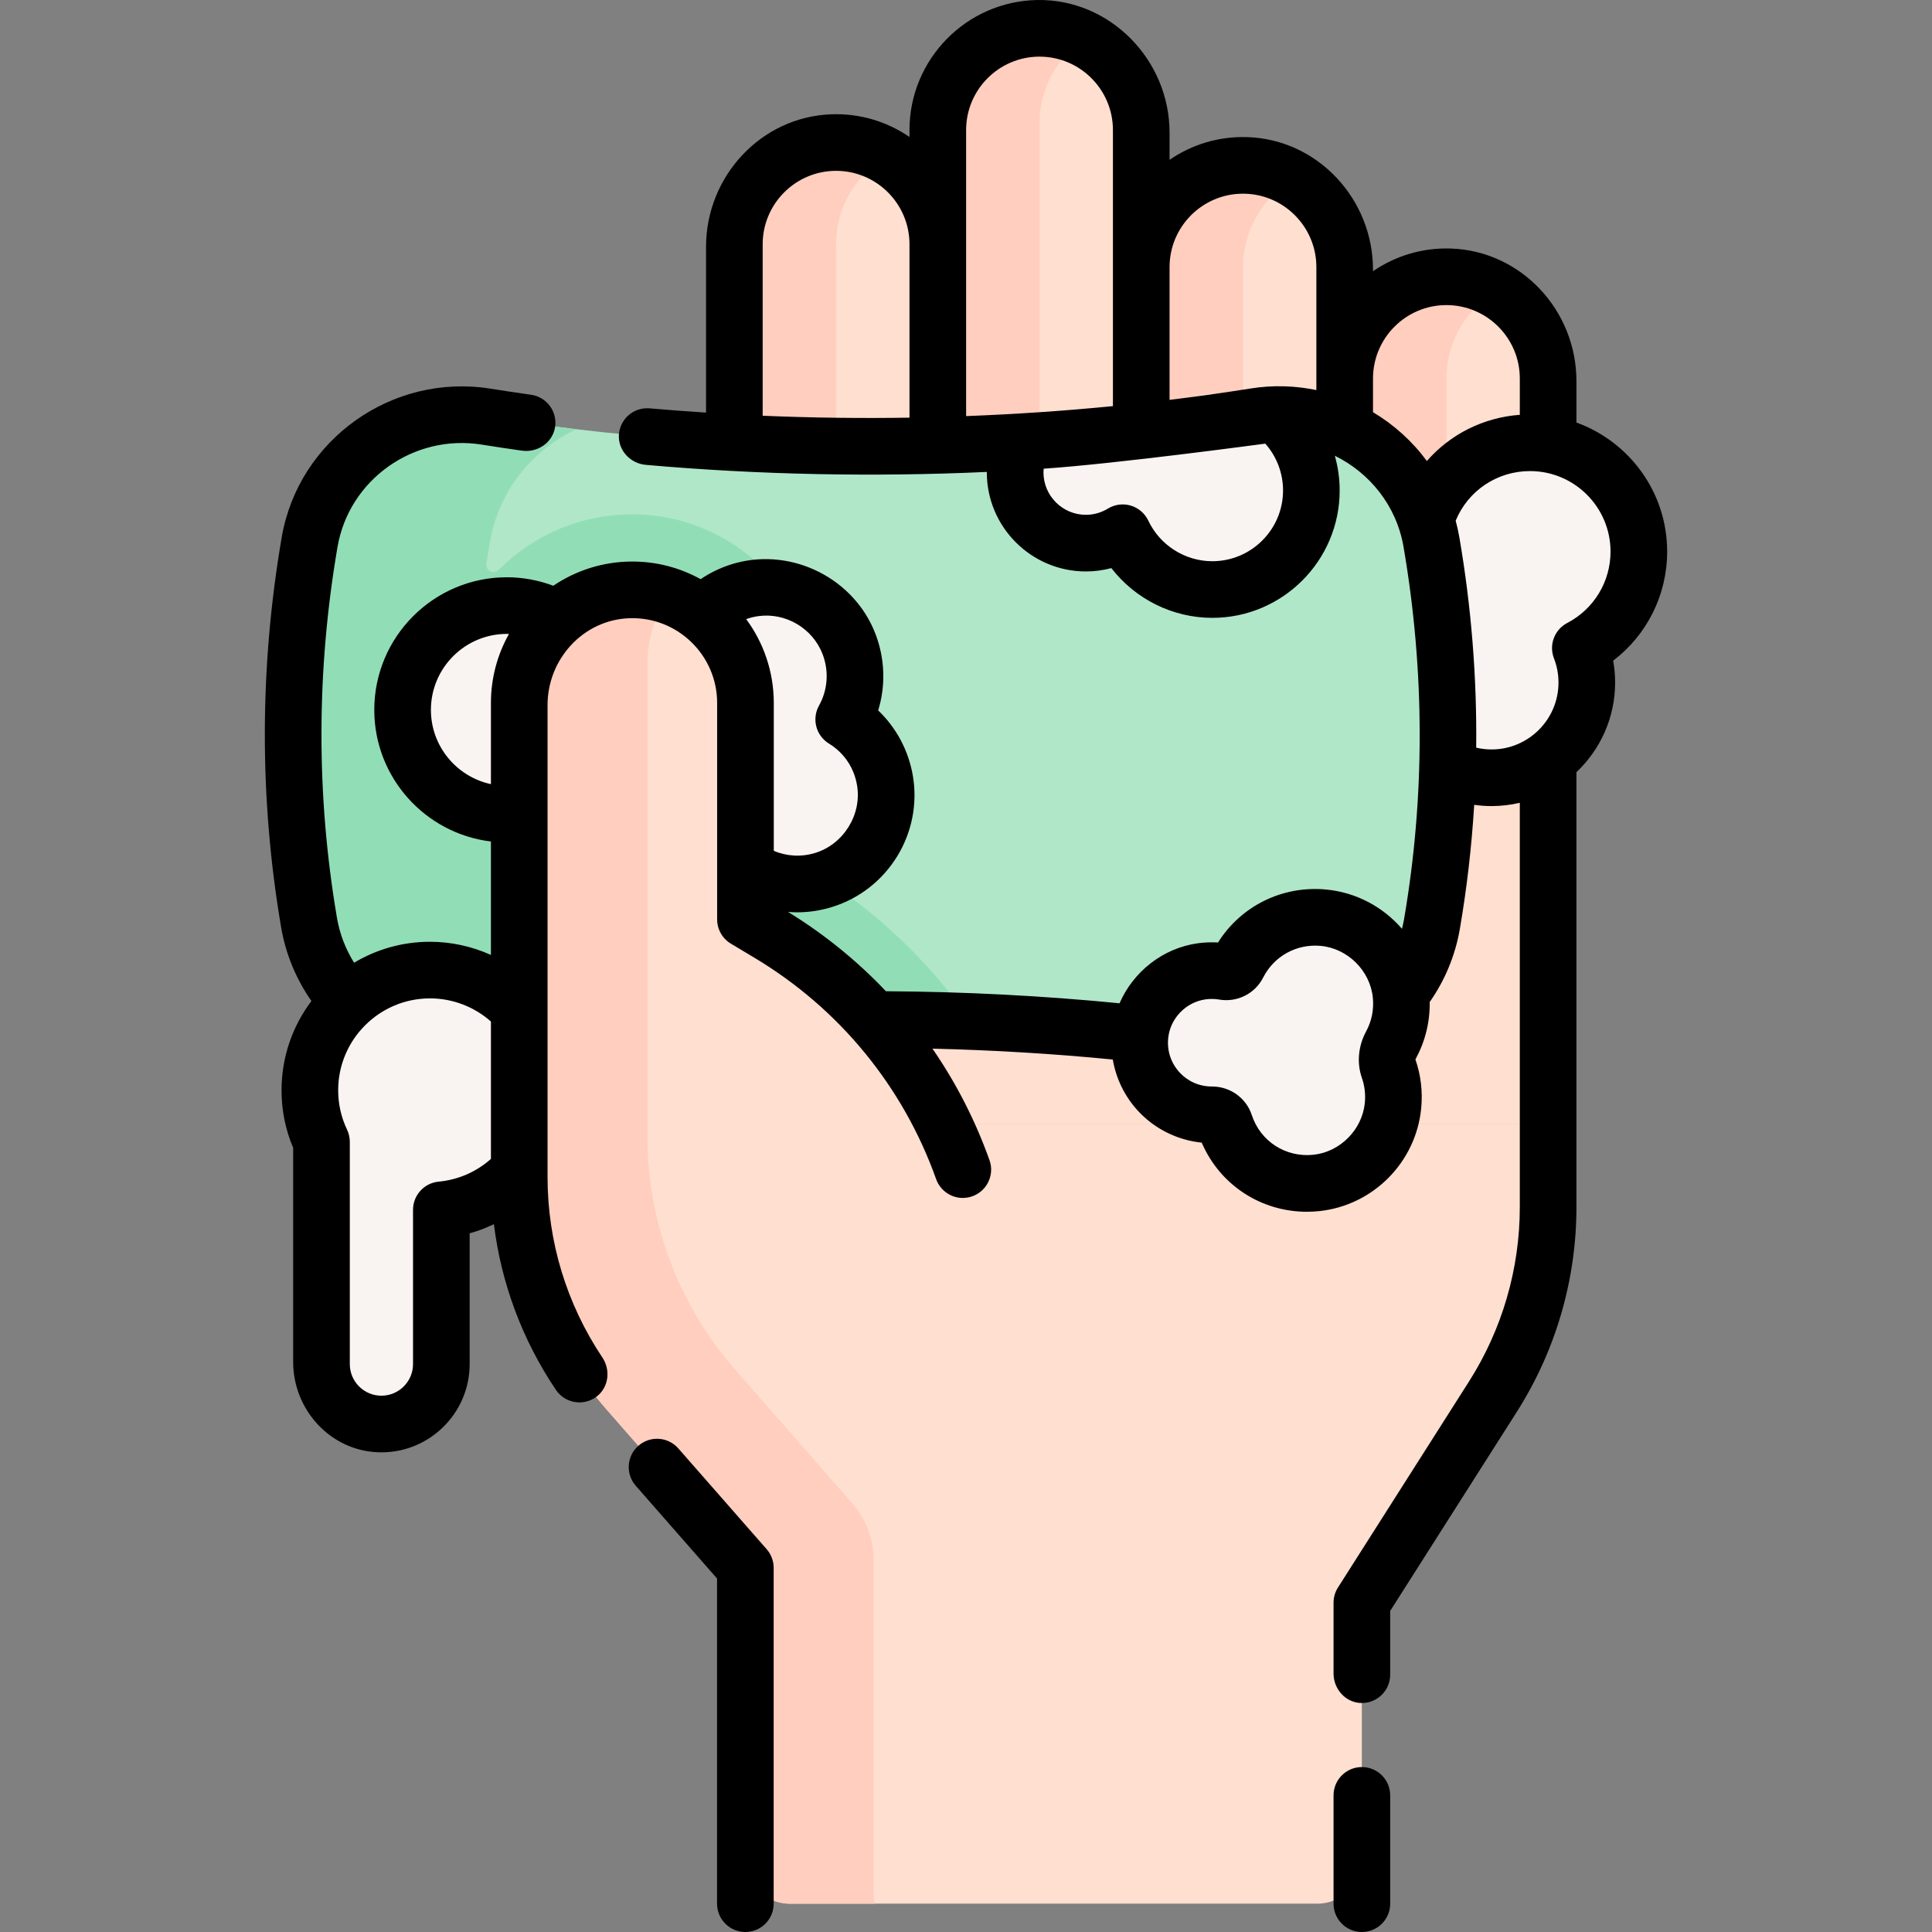 <svg id="Capa_1" enable-background="new 0 0 511.744 511.744" height="512" viewBox="0 0 511.744 511.744" width="512" xmlns="http://www.w3.org/2000/svg"><rect x="0" y="0" width="511.744" height="511.744" fill="#808080" stroke="none"/><g><g><g fill="#ffdfcf"><path d="m248.403 64.694c0-14.881-12.063-26.944-26.944-26.944-14.881 0-26.944 12.063-26.944 26.944v135.685h53.887v-135.685z"/><path d="m302.29 32.594c0-14.881-12.063-26.944-26.944-26.944-14.881 0-26.944 12.063-26.944 26.944v135.685h53.887v-135.685z"/><path d="m356.178 70.745c0-14.881-12.063-26.944-26.944-26.944-14.881 0-26.944 12.063-26.944 26.944v135.685h53.887v-135.685z"/><path d="m410.065 100.298c0-14.881-12.063-26.944-26.944-26.944-14.881 0-26.944 12.063-26.944 26.944v135.685h53.887v-135.685z"/></g><path d="m234.939 41.36c-3.964-2.294-8.571-3.609-13.48-3.609-14.881 0-26.944 12.063-26.944 26.944v135.685h26.944v-135.686c0-9.971 5.429-18.675 13.48-23.334z" fill="#ffcebf"/><path d="m288.83 9.261c-3.964-2.294-8.574-3.611-13.483-3.611-14.881 0-26.944 12.063-26.944 26.944v135.685h26.944v-135.685c0-9.971 5.432-18.673 13.483-23.333z" fill="#ffcebf"/><path d="m342.718 47.413c-3.964-2.294-8.575-3.612-13.484-3.612-14.881 0-26.944 12.063-26.944 26.944v135.685h26.944v-135.685c0-9.971 5.433-18.673 13.484-23.332z" fill="#ffcebf"/><path d="m396.603 76.965c-3.964-2.294-8.573-3.61-13.482-3.61-14.881 0-26.944 12.063-26.944 26.944v135.685h26.944v-135.686c0-9.972 5.431-18.674 13.482-23.333z" fill="#ffcebf"/><path d="m202.551 254.073v43.571h207.514v-96.569h-207.06z" fill="#ffdfcf"/><path d="m437.606 145.632c0-18.071-14.517-32.751-32.525-33.016-18.202-.267-33.42 14.638-33.514 32.842-.035 6.7 1.934 12.934 5.33 18.153-5.167 5.033-8.207 12.238-7.629 20.144.918 12.558 11.18 22.706 23.747 23.493 14.802.927 27.096-10.803 27.096-25.405 0-1.639-.157-3.241-.455-4.793-.206-1.075.283-2.165 1.234-2.707 9.982-5.678 16.716-16.406 16.716-28.711z" fill="#f9f3f1"/><g><g id="XMLID_384_"><g><path d="m379.155 143.555c5.84 34 5.88 67.74.14 101.22-1.2 6.97-4.12 13.19-8.25 18.34l-19.65 12.85-49.37-2.12c-23.2-2.52-46.94-3.79-70.7-3.81l-114.09 5.93-24.92-10.57c-5.3-5.66-9.06-12.86-10.45-21.03-5.71-33.5-5.63-67.1.15-100.78 3.78-22.02 24.69-36.76 46.75-33.23 65.53 10.5 137.69 10.49 203.65-.04 22.06-3.53 42.96 11.23 46.74 33.24z" fill="#b0e7c9"/></g></g></g><path d="m257.158 270.555c-10.49-15.175-24.14-28.341-39.703-38.299v-45.467c0-27.375-21.994-50.05-49.028-50.546-.311-.006-.623-.009-.933-.009-13.334 0-25.877 5.191-35.345 14.642-.015.015-.03.03-.046.046-1.312 1.318-3.546.229-3.267-1.609.29-1.909.598-3.818.926-5.728 2.339-13.624 11.247-24.45 22.916-29.897-8.049-.959-16.035-2.07-23.914-3.333-22.06-3.53-42.97 11.21-46.75 33.23-5.78 33.68-5.86 67.28-.15 100.78 1.39 8.17 5.15 15.37 10.45 21.03l24.92 10.57 42.536-2.211 71.554-3.719c8.623.007 17.242.184 25.834.52z" fill="#91deb6"/><g><g fill="#f9f3f1"><circle cx="134.679" cy="188.445" r="32.205"/><path d="m137.535 267.466c-5.825-6.455-14.254-10.514-23.634-10.514-17.577 0-31.826 14.249-31.826 31.826 0 4.892 1.107 9.525 3.079 13.666v58.874c0 8.767 7.107 15.873 15.873 15.873 8.767 0 15.873-7.107 15.873-15.873v-40.86c8.168-.764 15.437-4.617 20.634-10.375l11.706-3.816v-25.194z"/><path d="m226.871 186.688c.887-3.178 1.169-6.609.702-10.164-1.499-11.412-10.797-20.484-22.242-21.707-15.188-1.623-28.025 10.238-28.025 25.096 0 8.424 4.13 15.88 10.472 20.466-1.41 3.566-2.011 7.54-1.546 11.704 1.303 11.648 10.997 20.822 22.697 21.512 14.103.831 25.8-10.36 25.8-24.282 0-6.344-2.431-12.117-6.41-16.446-1.524-1.66-2.053-4.008-1.448-6.179z"/></g><path d="m241.305 282.785c-9.71-14.32-22.5-26.48-37.6-35.52l-6.25-3.75v-56.725c0-16.426-12.972-30.248-29.395-30.55-8.504-.156-16.202 3.222-21.755 8.765-5.42 5.43-8.77 12.91-8.77 21.19v57.32 68.23c0 22.7 8.25 44.62 23.21 61.69l36.68 41.86v77.147c0 6.518 5.284 11.802 11.803 11.802h139.695c6.518 0 11.803-5.284 11.803-11.802v-67.927l34.72-54.57c9.55-15.02 14.62-32.44 14.62-50.23v-22.071h-168.515z" fill="#ffdfcf"/><path d="m231.383 501.775v-88.595c0-5.513-2.003-10.838-5.636-14.984l-31.044-35.428c-14.96-17.07-23.21-38.99-23.21-61.69v-68.23-57.32c0-6.598 2.142-12.688 5.748-17.637-2.878-1.013-5.967-1.592-9.181-1.651-8.504-.156-16.202 3.222-21.755 8.765-5.42 5.43-8.77 12.91-8.77 21.19v57.32 68.23c0 22.7 8.25 44.62 23.21 61.69l36.68 41.86v77.147c0 6.518 5.284 11.802 11.802 11.802h22.418c-.169-.796-.262-1.621-.262-2.469z" fill="#ffcebf"/><path d="m371.09 263.435c-1.107-10.738-9.831-19.364-20.58-20.358-9.827-.909-18.522 4.401-22.603 12.446-.698 1.377-2.224 2.103-3.745 1.843-1.886-.322-3.867-.367-5.904-.079-8.634 1.222-15.472 8.349-16.299 17.029-1.086 11.389 7.841 20.972 19.007 20.972h.029c1.557-.003 2.969.925 3.453 2.405 3.235 9.895 13.031 16.822 24.249 15.636 10.676-1.129 19.252-9.804 20.282-20.49.333-3.455-.106-6.77-1.163-9.796-.726-2.08-.414-4.348.638-6.283 2.117-3.897 3.137-8.475 2.636-13.325z" fill="#f9f3f1"/><path d="m322.461 104.299c-5.849 0-11.223 2.081-15.471 5.559-1.401 1.147-3.402 1.01-4.677-.276-3.631-3.664-11.201 3.012-16.772 3.03-10.474.034-16.79-.522-17.349 9.937-.616 11.532 8.552 21.075 19.949 21.075 3.01 0 5.861-.671 8.418-1.866 1.682-.786 3.648-.194 4.588 1.407 4.359 7.425 12.273 12.39 21.314 12.39 13.747 0 24.89-11.474 24.89-25.628s-11.143-25.628-24.89-25.628z" fill="#f9f3f1"/></g></g><g><path d="m360.728 468.053c-4.142 0-7.5 3.358-7.5 7.5v28.691c0 4.142 3.358 7.5 7.5 7.5s7.5-3.358 7.5-7.5v-28.691c0-4.142-3.358-7.5-7.5-7.5z"/><path d="m441.594 146.104c0-15.716-10.033-29.129-24.029-34.18v-10.979c0-18.656-14.552-34.449-33.197-35.112-7.684-.273-14.835 1.99-20.691 6.01v-.408c0-18.657-14.552-34.449-33.197-35.112-7.684-.273-14.835 1.99-20.691 6.01v-7.203c0-19.272-15.77-35.453-35.039-35.125-18.719.319-33.848 15.645-33.848 34.439v1.839c-5.856-4.02-13.007-6.283-20.691-6.01-18.645.663-33.197 16.455-33.197 35.112v43.908c-4.989-.326-9.969-.691-14.929-1.131-4.2-.371-7.897 2.791-8.151 7.029-.245 4.096 3.033 7.577 7.12 7.938 29.838 2.636 60.286 3.243 90.337 1.874 0 .039-.004.077-.004.116 0 14.471 11.773 26.245 26.245 26.245 2.284 0 4.549-.301 6.74-.888 6.314 8.173 16.194 13.178 26.739 13.178 18.604 0 33.739-15.135 33.739-33.739 0-3.148-.444-6.237-1.283-9.195 9.281 4.546 16.335 13.277 18.194 24.104 5.666 33.002 5.712 66.205.137 98.685-.145.845-.335 1.681-.546 2.51-4.99-5.784-12.122-9.667-20.151-10.41-11.569-1.071-22.5 4.379-28.576 14.039-1.801-.111-3.614-.042-5.417.213-9.268 1.312-17.053 7.565-20.663 15.887-20.304-2-41.07-3.07-61.878-3.191-7.613-8.036-16.31-15.107-25.935-21.01.797.063 1.597.107 2.4.107 3.063 0 6.155-.458 9.188-1.388 14.846-4.552 24.079-19.511 21.476-34.795-1.135-6.669-4.388-12.717-9.184-17.295 2.013-6.564 1.803-13.671-.709-20.243-5.589-14.626-21.875-22.873-36.993-18.798-3.352.903-6.486 2.348-9.325 4.272-5.366-2.972-11.532-4.67-18.088-4.67-7.749 0-14.955 2.365-20.936 6.41-3.918-1.466-8.09-2.241-12.297-2.241-19.368 0-35.125 15.757-35.125 35.126 0 17.936 13.517 32.766 30.897 34.862v30.049c-5.024-2.267-10.517-3.489-16.134-3.489-7.346 0-14.224 2.03-20.113 5.55-2.253-3.624-3.809-7.641-4.533-11.892-5.523-32.427-5.473-65.486.15-98.258 3.058-17.821 20.188-29.97 38.171-27.089 3.377.541 6.874 1.067 10.682 1.605 4.066.575 8.052-2.066 8.745-6.114.716-4.186-2.168-8.107-6.344-8.696-3.833-.541-7.337-1.067-10.71-1.607-26.072-4.182-50.889 13.481-55.329 39.364-5.91 34.449-5.961 69.208-.153 103.313 1.203 7.062 3.951 13.697 8.024 19.515-4.967 6.584-7.917 14.77-7.917 23.634 0 5.306 1.035 10.434 3.079 15.27v56.697c0 12.657 9.823 23.452 22.471 23.93 13.297.503 24.275-10.169 24.275-23.356v-34.639c2.217-.612 4.36-1.433 6.421-2.425 1.943 15.66 7.515 30.641 16.426 43.893 1.448 2.153 3.817 3.316 6.23 3.316 1.657-.001 3.336-.549 4.749-1.701 3.035-2.474 3.507-6.934 1.331-10.189-9.502-14.217-14.523-30.749-14.523-47.826v-125c0-12.163 9.439-22.536 21.594-22.996 12.778-.484 23.328 9.772 23.328 22.445v57.323c0 2.637 1.385 5.081 3.648 6.435l6.249 3.741c22.482 13.461 39.361 34.095 48.099 58.603 1.334 3.741 5.325 5.815 9.141 4.716 4.144-1.193 6.454-5.636 5.007-9.699-3.759-10.555-8.852-20.476-15.115-29.56 16.073.389 32.065 1.348 47.77 2.885.848 4.975 3.09 9.658 6.528 13.439 4.433 4.875 10.528 7.919 17.027 8.575 4.807 11.188 15.667 18.31 27.849 18.309 1.098 0 2.208-.058 3.325-.176 14.245-1.507 25.583-12.958 26.958-27.229.426-4.419-.085-8.761-1.518-12.906.01-.058.041-.169.118-.313 2.496-4.593 3.733-9.708 3.656-14.934 4.045-5.761 6.788-12.396 7.984-19.359 1.869-10.891 3.132-21.857 3.8-32.868 1.523.218 3.061.332 4.602.332 2.574 0 5.076-.308 7.48-.873v107.073c0 16.367-4.666 32.396-13.45 46.206l-34.714 54.574c-.766 1.203-1.172 2.6-1.172 4.025v18.759c0 4.107 3.164 7.688 7.269 7.811 4.247.128 7.731-3.278 7.731-7.497v-16.89l33.543-52.733c10.315-16.216 15.794-35.037 15.794-54.256v-115.178c6.301-5.968 10.244-14.403 10.244-23.746 0-1.955-.172-3.89-.515-5.794 8.944-6.804 14.3-17.406 14.3-28.889zm-327.456 41.926c0-11.098 9.028-20.126 20.125-20.126.182 0 .362.022.544.027-3.034 5.408-4.772 11.635-4.772 18.265v21.504c-9.072-1.949-15.897-10.024-15.897-19.67zm2.065 124.961c-3.854.36-6.801 3.596-6.801 7.467v40.859c0 4.617-3.756 8.374-8.374 8.374-4.617 0-8.373-3.756-8.373-8.374v-58.874c0-1.116-.249-2.217-.729-3.225-1.56-3.275-2.351-6.788-2.351-10.442 0-13.413 10.913-24.326 24.326-24.326 5.961 0 11.707 2.205 16.134 6.125v36.398c-3.852 3.423-8.675 5.536-13.832 6.018zm84.633-149.787c7.271-1.021 14.443 3.229 17.06 10.094 1.711 4.49 1.361 9.447-.96 13.603-1.964 3.515-.803 7.953 2.631 10.055 4.006 2.452 6.649 6.37 7.442 11.031 1.319 7.747-3.55 15.626-11.086 17.937-3.681 1.128-7.527.906-10.965-.559v-39.17c0-8.307-2.722-15.988-7.315-22.207 1.023-.358 2.087-.629 3.193-.784zm128.398-111.902c10.721 0 19.444 8.723 19.444 19.444v32.578c-5.597-1.167-11.485-1.369-17.441-.419-7.076 1.13-14.234 2.125-21.446 3.011v-35.17c-.001-10.722 8.722-19.444 19.443-19.444zm-73.331-16.858c0-10.721 8.722-19.444 19.443-19.444s19.444 8.723 19.444 19.444v73.128c-12.838 1.263-25.828 2.143-38.887 2.643zm-53.888 75.676v-45.426c0-10.721 8.723-19.444 19.444-19.444s19.444 8.723 19.444 19.444v45.934c-12.957.205-25.947.042-38.888-.508zm119.097 38.534c-7.213 0-13.868-4.219-16.953-10.749-.91-1.924-2.594-3.372-4.633-3.982-2.041-.61-4.243-.324-6.058.786-1.771 1.082-3.789 1.654-5.834 1.654-6.2 0-11.245-5.044-11.245-11.245 0-.327.026-.651.055-.975 19.382-1.318 58.188-6.576 58.701-6.634 3.014 3.406 4.706 7.795 4.706 12.405.001 10.333-8.406 18.74-18.739 18.74zm42.566-39.475v-8.924c0-10.721 8.722-19.443 19.443-19.443s19.444 8.722 19.444 19.443v9.621c-9.712.706-18.463 5.195-24.618 12.237-3.854-5.232-8.723-9.625-14.269-12.934zm-1.814 163.999c-2.104 3.87-2.515 8.367-1.129 12.336.735 2.108.997 4.33.778 6.605-.684 7.091-6.532 13.003-13.605 13.751-7.339.778-14.054-3.545-16.331-10.508-1.482-4.533-5.729-7.575-10.56-7.575-.029 0-.062 0-.097 0-3.29-.013-6.32-1.361-8.537-3.799-2.225-2.446-3.274-5.628-2.957-8.961.499-5.237 4.655-9.576 9.882-10.315 1.205-.17 2.415-.155 3.592.046 4.804.818 9.507-1.528 11.696-5.843 2.878-5.674 8.855-8.958 15.223-8.371 7.138.66 13.075 6.532 13.81 13.659.326 3.148-.285 6.251-1.765 8.975zm53.261-108.163c-3.386 1.77-4.9 5.801-3.517 9.362.797 2.051 1.201 4.207 1.201 6.41 0 9.773-7.951 17.724-17.724 17.724-1.391 0-2.75-.161-4.072-.472.199-18.55-1.278-37.183-4.467-55.753-.255-1.485-.585-2.939-.97-4.368 3.276-7.936 10.943-13.141 19.691-13.141 11.76 0 21.327 9.567 21.327 21.327 0 7.966-4.395 15.212-11.469 18.911z"/><path d="m179.675 383.657c-2.73-3.116-7.469-3.427-10.583-.697-3.115 2.73-3.427 7.468-.697 10.583l21.535 24.57v86.13c0 4.142 3.358 7.5 7.5 7.5s7.5-3.358 7.5-7.5v-88.952c0-1.819-.661-3.576-1.86-4.943z"/></g></g></svg>